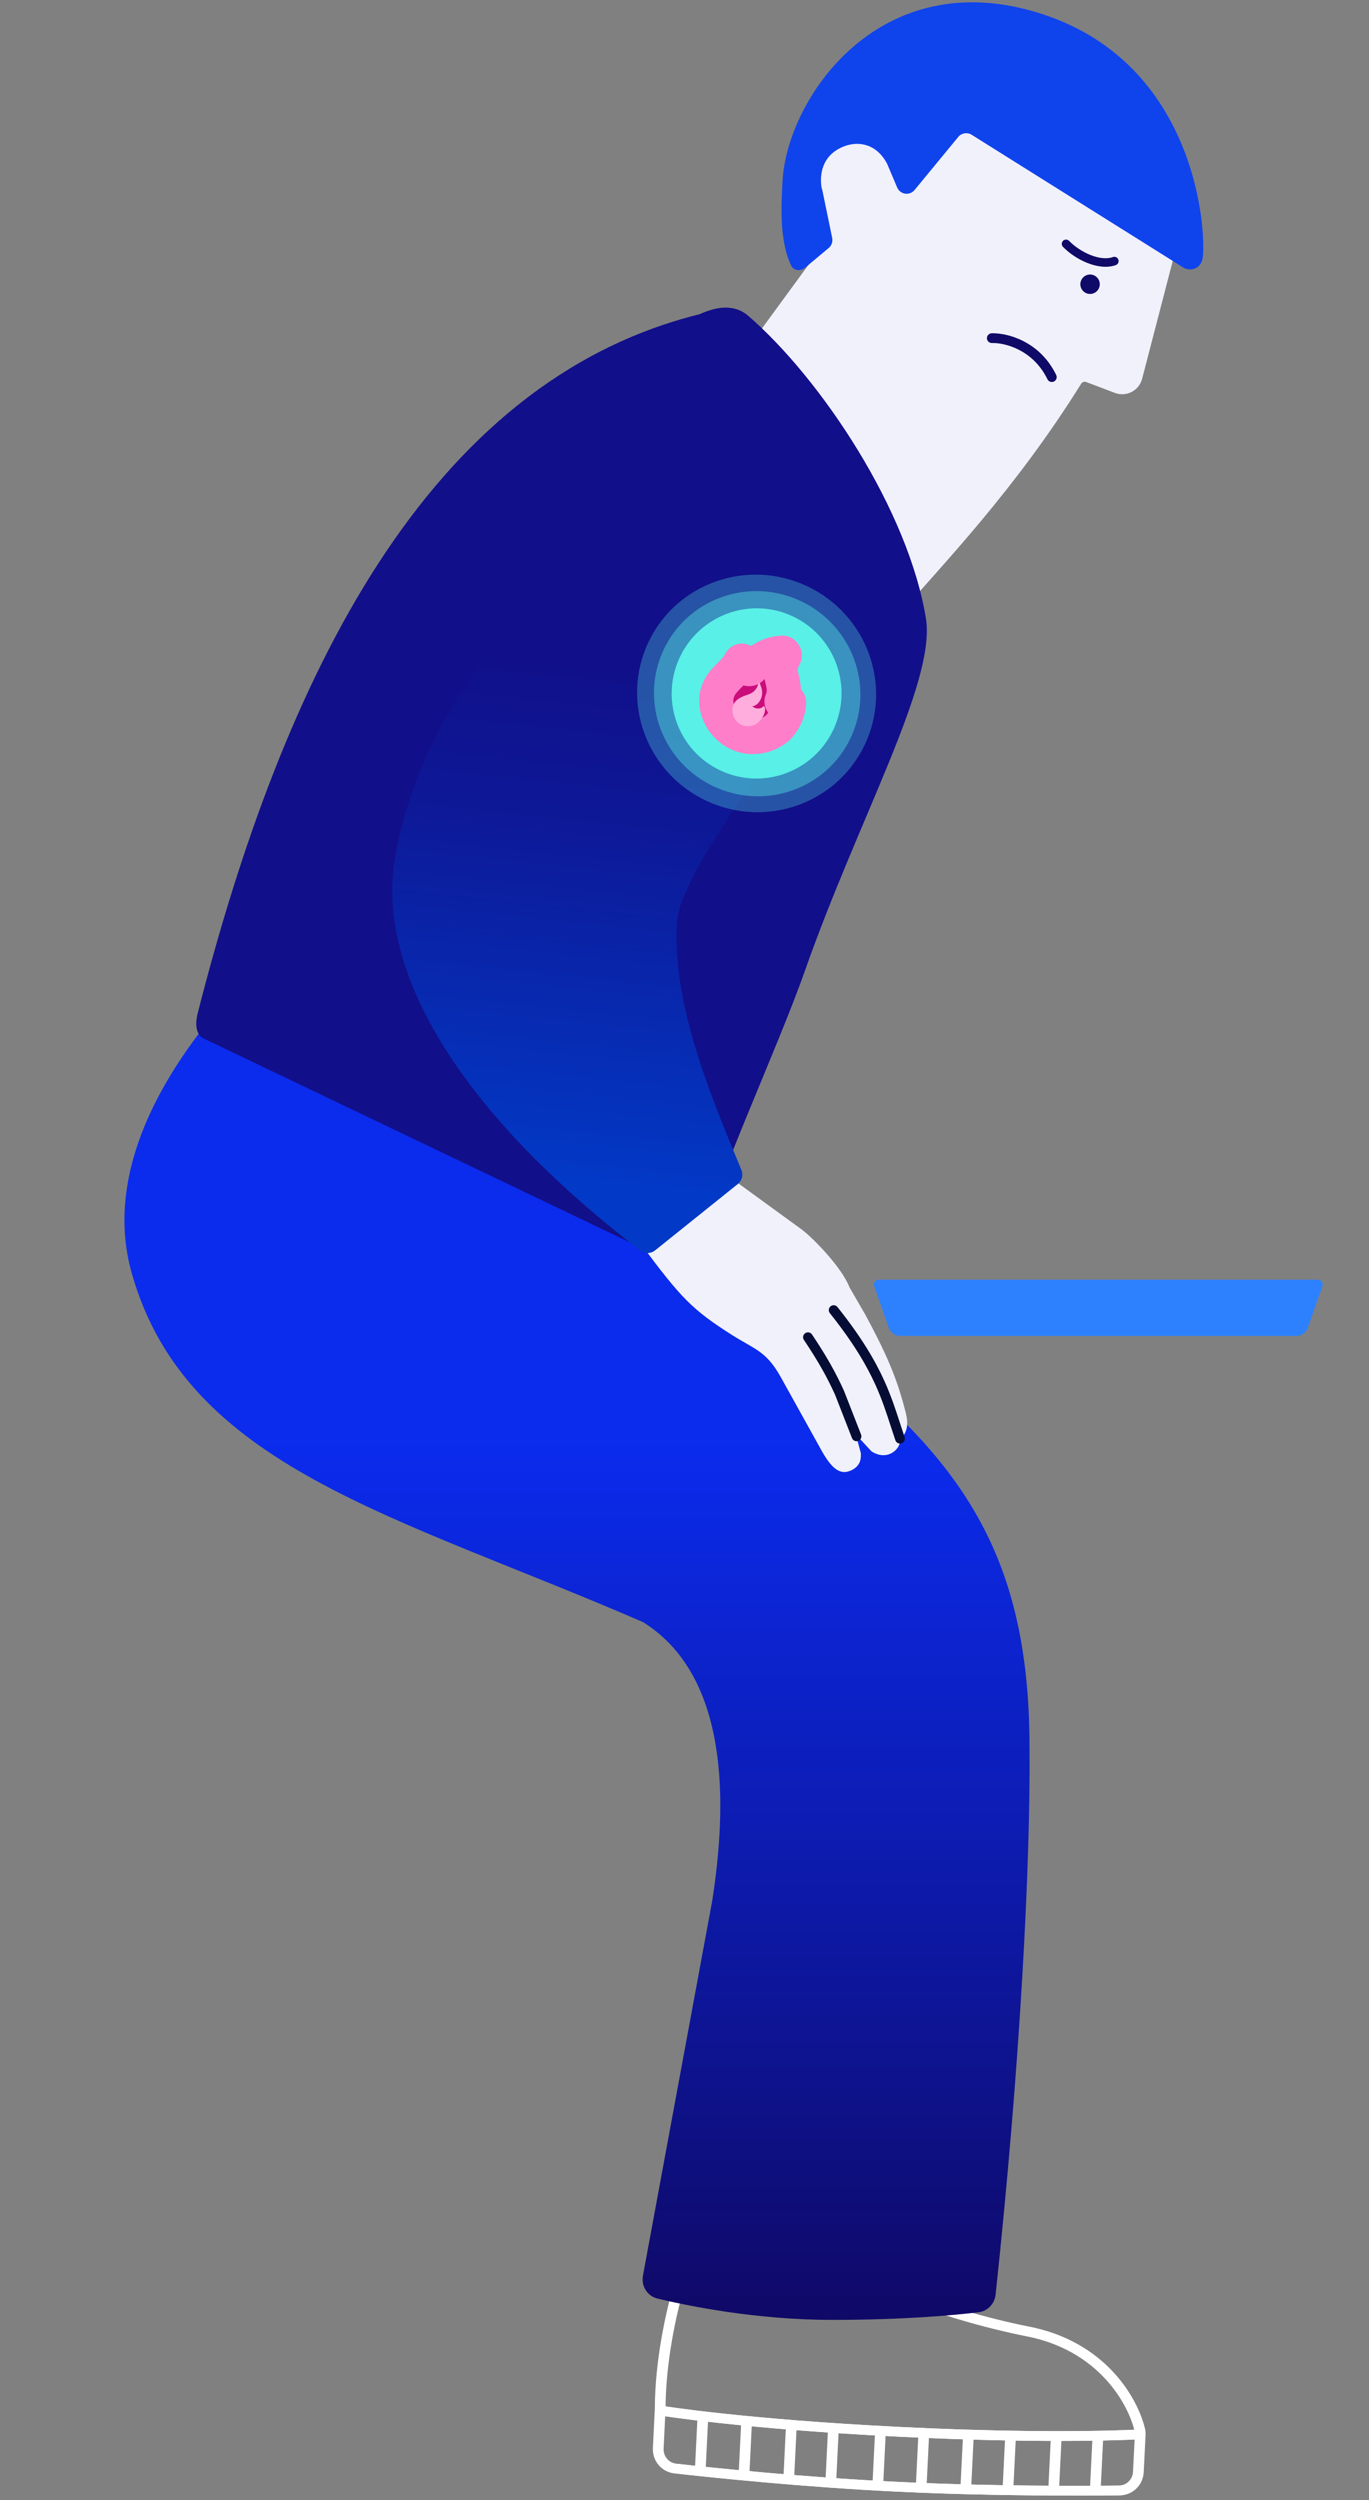 <svg width="561" height="1024" viewBox="0 0 561 1024" fill="none" xmlns="http://www.w3.org/2000/svg">
<rect x="0" y="0" width="561" height="1024" fill="#808080" stroke="none"/>
<path fill-rule="evenodd" clip-rule="evenodd" d="M352.05 930.901C356.597 931.603 361.267 932.809 364.284 934.475C379.958 943.131 406.517 949.996 420.896 952.843C452.89 958.906 465.983 982.593 468.831 994.816C469.029 995.663 469.078 996.502 469.038 997.301L468.287 1012.57C468.03 1017.8 463.795 1021.97 458.524 1022.03C443.121 1022.2 405.949 1022.36 367.792 1020.53C329.505 1018.7 291.817 1014.77 276.324 1013.04C271.09 1012.46 267.294 1007.9 267.551 1002.67L268.348 986.463C268.391 966.899 272.827 946.922 276.205 935.328C277.559 930.679 282.139 927.987 286.776 928.543C313.179 931.712 329.655 931.629 339.379 930.377C342.703 929.949 347.479 930.195 352.05 930.901ZM351.441 934.854C347.054 934.177 342.692 933.984 339.889 934.345C329.699 935.657 312.854 935.702 286.3 932.515C283.435 932.171 280.802 933.837 280.042 936.448C276.719 947.851 272.38 967.454 272.344 986.519L272.344 986.566L271.543 1002.87C271.387 1006.02 273.667 1008.72 276.767 1009.07C292.228 1010.79 329.819 1014.71 367.983 1016.53C406.025 1018.36 443.107 1018.2 458.478 1018.03C461.602 1017.99 464.14 1015.53 464.296 1012.37L465.046 997.104C465.071 996.602 465.037 996.144 464.939 995.724C462.365 984.675 450.25 962.473 420.145 956.772L420.129 956.769C405.692 953.91 378.607 946.953 362.353 937.978C359.961 936.657 355.852 935.536 351.441 934.854Z" fill="white"/>
<path fill-rule="evenodd" clip-rule="evenodd" d="M466.929 995.046L467.05 997.043C467.172 999.039 467.172 999.039 467.171 999.039L467.144 999.041L467.064 999.045L466.752 999.063C466.477 999.078 466.067 999.099 465.523 999.126C464.435 999.178 462.814 999.249 460.671 999.325C456.385 999.476 450.011 999.644 441.643 999.712C424.906 999.85 400.192 999.592 368.248 998.011C336.305 996.43 311.845 994.262 295.363 992.487C287.122 991.6 280.875 990.811 276.685 990.243C274.589 989.959 273.008 989.731 271.948 989.573C271.419 989.494 271.019 989.432 270.751 989.391L270.448 989.343L270.37 989.331L270.345 989.326C270.344 989.326 270.342 989.326 270.662 987.352L270.983 985.378L271.004 985.381L271.075 985.392L271.366 985.438C271.625 985.479 272.016 985.539 272.537 985.616C273.579 985.772 275.143 985.998 277.221 986.279C281.376 986.842 287.586 987.627 295.79 988.51C312.199 990.277 336.581 992.439 368.445 994.016C400.309 995.593 424.946 995.85 441.61 995.713C449.941 995.644 456.28 995.477 460.531 995.327C462.656 995.252 464.26 995.182 465.33 995.13C465.865 995.104 466.267 995.083 466.534 995.069L466.833 995.052L466.906 995.048L466.929 995.046Z" fill="white"/>
<path fill-rule="evenodd" clip-rule="evenodd" d="M284.77 1011.49L285.895 988.613L289.887 988.81L288.762 1011.68L284.77 1011.49Z" fill="white"/>
<path fill-rule="evenodd" clip-rule="evenodd" d="M357.546 1017.23L358.671 994.361L362.663 994.558L361.538 1017.43L357.546 1017.23Z" fill="white"/>
<path fill-rule="evenodd" clip-rule="evenodd" d="M302.671 1013.81L303.796 990.939L307.788 991.136L306.663 1014.01L302.671 1013.81Z" fill="white"/>
<path fill-rule="evenodd" clip-rule="evenodd" d="M375.308 1018.11L376.433 995.237L380.424 995.434L379.299 1018.31L375.308 1018.11Z" fill="white"/>
<path fill-rule="evenodd" clip-rule="evenodd" d="M321.009 1015.43L322.134 992.559L326.126 992.756L325.001 1015.63L321.009 1015.43Z" fill="white"/>
<path fill-rule="evenodd" clip-rule="evenodd" d="M393.576 1019.01L394.701 996.14L398.693 996.337L397.568 1019.21L393.576 1019.01Z" fill="white"/>
<path fill-rule="evenodd" clip-rule="evenodd" d="M429.549 1020.2L430.674 997.327L434.666 997.524L433.541 1020.4L429.549 1020.2Z" fill="white"/>
<path fill-rule="evenodd" clip-rule="evenodd" d="M338.263 1016.28L339.388 993.409L343.379 993.606L342.254 1016.48L338.263 1016.28Z" fill="white"/>
<path fill-rule="evenodd" clip-rule="evenodd" d="M410.83 1019.86L411.955 996.99L415.946 997.187L414.821 1020.06L410.83 1019.86Z" fill="white"/>
<path fill-rule="evenodd" clip-rule="evenodd" d="M446.65 1019.47L447.775 996.601L451.767 996.798L450.642 1019.67L446.65 1019.47Z" fill="white"/>
<ellipse cx="160.235" cy="376.363" rx="49.054" ry="48.559" fill="#59F0E7" fill-opacity="0.3"/>
<ellipse cx="160.501" cy="376.364" rx="42.365" ry="41.937" fill="#59F0E7" fill-opacity="0.4"/>
<ellipse cx="160.235" cy="376.363" rx="34.784" ry="34.874" fill="#59F0E7"/>
<mask id="path-16-outside-1_284:5054" maskUnits="userSpaceOnUse" x="137.462" y="348.993" width="45" height="53" fill="black">
<rect fill="white" x="137.462" y="348.993" width="45" height="53"/>
<path d="M169.983 370.915C170.913 373.174 170.728 374.234 170.848 374.912C170.884 375.115 171.079 375.32 171.28 375.275C171.337 375.262 171.383 375.222 171.433 375.191C171.703 375.022 171.957 374.675 172.18 374.274C172.598 373.523 173.654 373.434 173.96 374.236C175.335 377.84 175.346 381.95 174.053 385.406C173.335 387.052 171.181 391.166 165.847 393.428C164.24 394.235 159.795 395.385 154.871 393.531C149.947 391.68 147.383 388.08 146.357 385.715C145.947 384.789 145.229 382.733 145.536 379.544C145.639 377.899 147.28 373.579 147.485 373.065C148.326 370.91 148.63 368.789 148.705 367.432C148.736 366.86 149.171 366.536 149.664 366.826C149.957 366.999 150.276 367.204 150.563 367.409C151.048 367.774 151.453 368.106 151.81 368.439C152.436 369.021 153.574 368.806 153.846 367.996C154.625 365.672 155.65 363.609 156.922 361.855C158.446 359.684 160.472 357.953 162.655 356.81C163.39 356.425 164.243 357.166 164.189 357.994C164.104 359.305 164.182 361.078 164.692 363.09C164.709 363.158 164.734 363.224 164.766 363.285C165.281 364.277 166.074 365.174 166.77 366.072C167.078 366.38 167.283 366.792 167.59 367.1C169.232 369.26 169.536 369.831 169.983 370.915Z"/>
</mask>
<path d="M169.983 370.915C170.913 373.174 170.728 374.234 170.848 374.912C170.884 375.115 171.079 375.32 171.28 375.275C171.337 375.262 171.383 375.222 171.433 375.191C171.703 375.022 171.957 374.675 172.18 374.274C172.598 373.523 173.654 373.434 173.96 374.236C175.335 377.84 175.346 381.95 174.053 385.406C173.335 387.052 171.181 391.166 165.847 393.428C164.24 394.235 159.795 395.385 154.871 393.531C149.947 391.68 147.383 388.08 146.357 385.715C145.947 384.789 145.229 382.733 145.536 379.544C145.639 377.899 147.28 373.579 147.485 373.065C148.326 370.91 148.63 368.789 148.705 367.432C148.736 366.86 149.171 366.536 149.664 366.826C149.957 366.999 150.276 367.204 150.563 367.409C151.048 367.774 151.453 368.106 151.81 368.439C152.436 369.021 153.574 368.806 153.846 367.996C154.625 365.672 155.65 363.609 156.922 361.855C158.446 359.684 160.472 357.953 162.655 356.81C163.39 356.425 164.243 357.166 164.189 357.994C164.104 359.305 164.182 361.078 164.692 363.09C164.709 363.158 164.734 363.224 164.766 363.285C165.281 364.277 166.074 365.174 166.77 366.072C167.078 366.38 167.283 366.792 167.59 367.1C169.232 369.26 169.536 369.831 169.983 370.915Z" fill="#CA0D7B"/>
<path d="M170.848 374.912L177.741 373.695L177.741 373.695L170.848 374.912ZM169.983 370.915L163.51 373.581L163.51 373.581L169.983 370.915ZM167.59 367.1L173.164 362.865L172.879 362.49L172.547 362.157L167.59 367.1ZM166.77 366.072L161.239 370.362L161.506 370.707L161.814 371.015L166.77 366.072ZM164.766 363.285L158.554 366.513L158.554 366.513L164.766 363.285ZM162.655 356.81L159.408 350.609L159.408 350.609L162.655 356.81ZM156.922 361.855L162.589 365.965L162.621 365.921L162.652 365.877L156.922 361.855ZM153.846 367.996L160.482 370.221L160.482 370.221L153.846 367.996ZM151.81 368.439L147.042 373.563L147.042 373.563L151.81 368.439ZM150.563 367.409L154.77 361.814L154.705 361.765L154.638 361.718L150.563 367.409ZM149.664 366.826L146.114 372.859L146.114 372.859L149.664 366.826ZM147.485 373.065L153.987 375.659L153.997 375.634L154.007 375.61L147.485 373.065ZM145.536 379.544L152.504 380.217L152.516 380.099L152.523 379.98L145.536 379.544ZM146.357 385.715L152.779 382.93L152.768 382.904L152.757 382.878L146.357 385.715ZM154.871 393.531L157.338 386.98L157.334 386.979L154.871 393.531ZM165.847 393.428L163.113 386.984L162.907 387.072L162.706 387.172L165.847 393.428ZM174.053 385.406L180.469 388.206L180.544 388.034L180.609 387.859L174.053 385.406ZM173.96 374.236L180.5 371.741L180.5 371.741L173.96 374.236ZM148.705 367.432L141.715 367.045V367.045L148.705 367.432ZM164.189 357.994L157.204 357.542L157.204 357.542L164.189 357.994ZM164.692 363.09L171.477 361.37L171.477 361.37L164.692 363.09ZM172.18 374.274L166.062 370.873V370.873L172.18 374.274ZM171.433 375.191L167.725 369.254L167.725 369.254L171.433 375.191ZM171.28 375.275L172.81 382.105L172.81 382.105L171.28 375.275ZM177.741 373.695C177.797 374.009 177.804 374.277 177.78 373.893C177.765 373.64 177.736 373.158 177.657 372.573C177.49 371.334 177.144 369.922 176.455 368.248L163.51 373.581C163.752 374.167 163.779 374.415 163.782 374.439C163.788 374.487 163.793 374.538 163.806 374.745C163.811 374.826 163.823 375.026 163.839 375.222C163.856 375.428 163.888 375.752 163.955 376.13L177.741 373.695ZM176.455 368.248C175.68 366.367 174.974 365.247 173.164 362.865L162.017 371.336C162.819 372.391 163.127 372.842 163.272 373.078C163.338 373.185 163.363 373.223 163.51 373.581L176.455 368.248ZM172.547 362.157C172.739 362.35 172.862 362.505 172.907 362.562C172.941 362.607 172.96 362.634 172.881 362.524C172.831 362.454 172.685 362.247 172.515 362.029C172.336 361.798 172.072 361.475 171.726 361.129L161.814 371.015C161.622 370.823 161.498 370.667 161.454 370.61C161.419 370.565 161.401 370.538 161.479 370.648C161.529 370.718 161.675 370.925 161.845 371.143C162.024 371.374 162.288 371.697 162.634 372.044L172.547 362.157ZM172.301 361.781C172.089 361.508 171.869 361.234 171.706 361.03C171.528 360.807 171.394 360.638 171.275 360.481C171.028 360.156 170.97 360.045 170.977 360.058L158.554 366.513C159.456 368.249 160.945 369.983 161.239 370.362L172.301 361.781ZM159.408 350.609C156.258 352.258 153.373 354.728 151.193 357.834L162.652 365.877C163.52 364.641 164.686 363.648 165.902 363.011L159.408 350.609ZM151.256 357.745C149.504 360.161 148.177 362.882 147.209 365.771L160.482 370.221C161.072 368.461 161.797 367.057 162.589 365.965L151.256 357.745ZM156.579 363.314C155.994 362.77 155.389 362.279 154.77 361.814L146.356 373.004C146.707 373.268 146.912 373.443 147.042 373.563L156.579 363.314ZM154.638 361.718C154.164 361.378 153.668 361.06 153.214 360.793L146.114 372.859C146.247 372.937 146.388 373.029 146.487 373.1L154.638 361.718ZM140.984 370.471C140.834 370.847 140.325 372.184 139.83 373.672C139.447 374.823 138.668 377.209 138.55 379.109L152.523 379.98C152.509 380.208 152.483 380.299 152.506 380.182C152.524 380.092 152.56 379.937 152.62 379.71C152.741 379.255 152.915 378.691 153.115 378.089C153.312 377.498 153.515 376.927 153.681 376.472C153.764 376.246 153.836 376.053 153.892 375.907C153.919 375.834 153.942 375.775 153.96 375.73C153.968 375.707 153.975 375.69 153.98 375.677C153.985 375.663 153.988 375.658 153.987 375.659L140.984 370.471ZM138.569 378.872C138.124 383.482 139.159 386.75 139.958 388.552L152.757 382.878C152.735 382.829 152.334 381.983 152.504 380.217L138.569 378.872ZM139.935 388.5C141.547 392.218 145.349 397.429 152.407 400.083L157.334 386.979C154.546 385.931 153.218 383.942 152.779 382.93L139.935 388.5ZM168.58 399.873C176.256 396.617 179.407 390.64 180.469 388.206L167.637 382.607C167.263 383.464 166.105 385.715 163.113 386.984L168.58 399.873ZM180.609 387.859C182.511 382.774 182.47 376.905 180.5 371.741L167.42 376.731C168.2 378.776 168.18 381.127 167.496 382.954L180.609 387.859ZM162.706 387.172C162.805 387.123 162.185 387.407 161.036 387.501C159.976 387.587 158.69 387.489 157.338 386.98L152.404 400.082C159.419 402.724 165.902 401.233 168.987 399.684L162.706 387.172ZM141.715 367.045C141.67 367.861 141.472 369.219 140.964 370.521L154.007 375.61C155.18 372.602 155.589 369.717 155.694 367.818L141.715 367.045ZM157.204 357.542C157.077 359.51 157.2 362.021 157.907 364.811L171.477 361.37C171.164 360.134 171.132 359.1 171.175 358.445L157.204 357.542ZM166.062 370.873C166.069 370.86 166.155 370.703 166.337 370.474C166.489 370.282 166.933 369.748 167.725 369.254L175.14 381.129C177.024 379.952 177.995 378.221 178.299 377.675L166.062 370.873ZM147.209 365.771C148.015 363.364 150.002 362.204 151.539 361.885C153.04 361.574 155.002 361.847 156.579 363.314L147.042 373.563C149.244 375.613 152.088 376.069 154.382 375.594C156.712 375.11 159.404 373.438 160.482 370.221L147.209 365.771ZM165.902 363.011C163.276 364.387 160.694 363.501 159.324 362.396C158.039 361.36 157.069 359.631 157.204 357.542L171.175 358.445C171.363 355.529 169.994 353.015 168.112 351.498C166.145 349.912 162.77 348.848 159.408 350.609L165.902 363.011ZM169.749 368.444C172.538 367.819 174.674 369.069 175.698 369.995C176.717 370.918 177.476 372.192 177.741 373.695L163.955 376.129C164.256 377.835 165.13 379.314 166.306 380.378C167.487 381.446 169.821 382.775 172.81 382.105L169.749 368.444ZM170.977 360.058C171.213 360.511 171.372 360.956 171.477 361.37L157.907 364.81C158.046 365.359 158.255 365.936 158.554 366.513L170.977 360.058ZM172.81 382.105C173.932 381.854 174.722 381.39 175.04 381.194C175.127 381.14 175.198 381.094 175.243 381.064C175.286 381.035 175.322 381.011 175.326 381.008C175.363 380.983 175.261 381.053 175.14 381.129L167.725 369.254C167.643 369.305 167.577 369.348 167.536 369.376C167.515 369.39 167.497 369.401 167.486 369.409C167.476 369.416 167.466 369.423 167.466 369.423C167.439 369.441 167.545 369.368 167.678 369.286C167.946 369.12 168.685 368.682 169.749 368.444L172.81 382.105ZM153.214 360.793C151.062 359.526 147.902 359.131 145.126 360.983C142.654 362.633 141.818 365.186 141.715 367.045L155.694 367.818C155.623 369.106 155.02 371.212 152.896 372.629C150.469 374.248 147.773 373.836 146.114 372.859L153.214 360.793ZM180.5 371.741C179.18 368.28 175.904 366.541 172.8 366.679C169.976 366.805 167.431 368.41 166.062 370.873L178.299 377.675C177.347 379.386 175.539 380.571 173.424 380.665C171.029 380.772 168.434 379.39 167.42 376.731L180.5 371.741Z" fill="#FF7EC9" mask="url(#path-16-outside-1_284:5054)"/>
<path d="M164.53 388.765C163.384 389.915 161.828 390.654 160.108 390.654C155.44 390.654 151.428 385.235 154.949 380.802C156.341 378.749 158.225 377.928 158.962 375.793C159.289 374.972 159.371 373.905 159.289 373.248C159.207 373.002 159.125 372.099 159.125 372.017C159.125 371.935 159.125 371.935 159.207 371.935L159.289 371.853C159.371 371.853 159.371 371.853 159.453 371.853C159.617 372.017 159.78 372.181 159.944 372.345C160.272 372.674 160.681 373.084 161.009 373.412C161.828 374.233 162.565 375.629 162.728 377.189C162.892 379.16 162.401 380.802 160.927 381.869C161.582 382.115 162.237 382.115 162.974 381.869C164.121 381.458 164.776 380.802 165.021 379.899C165.021 379.899 165.021 379.816 165.103 379.816H165.185C165.84 380.063 166.577 381.048 166.659 383.347C166.495 385.071 166.25 387.041 164.53 388.765Z" fill="#FFADDD"/>
<path fill-rule="evenodd" clip-rule="evenodd" d="M352.445 930.901C356.992 931.603 361.662 932.809 364.679 934.475C380.354 943.131 406.912 949.996 421.291 952.843C453.285 958.906 466.379 982.593 469.227 994.816C469.424 995.663 469.473 996.502 469.434 997.301L468.683 1012.57C468.426 1017.8 464.191 1021.97 458.92 1022.03C443.516 1022.2 406.345 1022.36 368.188 1020.53C329.9 1018.7 292.213 1014.77 276.72 1013.04C271.486 1012.46 267.689 1007.9 267.946 1002.67L268.743 986.463C268.787 966.899 273.222 946.922 276.6 935.328C277.955 930.679 282.534 927.987 287.171 928.543C313.574 931.712 330.05 931.629 339.774 930.377C343.098 929.949 347.874 930.195 352.445 930.901ZM351.836 934.854C347.449 934.177 343.087 933.984 340.284 934.345C330.094 935.657 313.249 935.702 286.696 932.515C283.83 932.171 281.198 933.837 280.437 936.448C277.114 947.851 272.775 967.454 272.74 986.519L272.74 986.566L271.938 1002.87C271.783 1006.02 274.062 1008.72 277.162 1009.07C292.624 1010.79 330.215 1014.71 368.378 1016.53C406.421 1018.36 443.503 1018.2 458.874 1018.03C461.997 1017.99 464.536 1015.53 464.691 1012.37L465.442 997.104C465.467 996.602 465.432 996.144 465.335 995.724C462.76 984.675 450.645 962.473 420.541 956.772L420.524 956.769C406.088 953.91 379.002 946.953 362.749 937.978C360.357 936.657 356.248 935.536 351.836 934.854Z" fill="white"/>
<path fill-rule="evenodd" clip-rule="evenodd" d="M467.324 995.046L467.446 997.043C467.568 999.039 467.567 999.039 467.567 999.039L467.539 999.041L467.459 999.045L467.148 999.063C466.872 999.078 466.462 999.099 465.918 999.126C464.831 999.178 463.21 999.249 461.067 999.325C456.781 999.476 450.407 999.644 442.038 999.712C425.302 999.85 400.587 999.592 368.644 998.011C336.7 996.43 312.241 994.262 295.759 992.487C287.518 991.6 281.271 990.811 277.08 990.243C274.985 989.959 273.404 989.731 272.344 989.573C271.814 989.494 271.415 989.432 271.147 989.391L270.843 989.343L270.766 989.331L270.74 989.326C270.74 989.326 270.738 989.326 271.058 987.352L271.378 985.378L271.4 985.381L271.471 985.392L271.761 985.438C272.021 985.479 272.411 985.539 272.932 985.616C273.975 985.772 275.539 985.998 277.616 986.279C281.771 986.842 287.982 987.627 296.186 988.51C312.594 990.277 336.977 992.439 368.841 994.016C400.704 995.593 425.342 995.85 442.005 995.713C450.337 995.644 456.675 995.477 460.926 995.327C463.052 995.252 464.655 995.182 465.726 995.13C466.261 995.104 466.662 995.083 466.929 995.069L467.228 995.052L467.302 995.048L467.324 995.046Z" fill="white"/>
<path fill-rule="evenodd" clip-rule="evenodd" d="M285.165 1011.49L286.291 988.613L290.282 988.81L289.157 1011.68L285.165 1011.49Z" fill="white"/>
<path fill-rule="evenodd" clip-rule="evenodd" d="M357.942 1017.23L359.067 994.361L363.059 994.558L361.934 1017.43L357.942 1017.23Z" fill="white"/>
<path fill-rule="evenodd" clip-rule="evenodd" d="M303.066 1013.81L304.191 990.939L308.183 991.136L307.058 1014.01L303.066 1013.81Z" fill="white"/>
<path fill-rule="evenodd" clip-rule="evenodd" d="M375.703 1018.11L376.828 995.237L380.82 995.434L379.695 1018.31L375.703 1018.11Z" fill="white"/>
<path fill-rule="evenodd" clip-rule="evenodd" d="M321.404 1015.43L322.529 992.559L326.521 992.756L325.396 1015.63L321.404 1015.43Z" fill="white"/>
<path fill-rule="evenodd" clip-rule="evenodd" d="M393.972 1019.01L395.097 996.14L399.089 996.337L397.964 1019.21L393.972 1019.01Z" fill="white"/>
<path fill-rule="evenodd" clip-rule="evenodd" d="M429.945 1020.2L431.07 997.327L435.062 997.524L433.937 1020.4L429.945 1020.2Z" fill="white"/>
<path fill-rule="evenodd" clip-rule="evenodd" d="M338.658 1016.28L339.783 993.409L343.775 993.606L342.65 1016.48L338.658 1016.28Z" fill="white"/>
<path fill-rule="evenodd" clip-rule="evenodd" d="M411.225 1019.86L412.35 996.99L416.342 997.187L415.217 1020.06L411.225 1019.86Z" fill="white"/>
<path fill-rule="evenodd" clip-rule="evenodd" d="M447.046 1019.47L448.171 996.601L452.163 996.798L451.038 1019.67L447.046 1019.47Z" fill="white"/>
<path d="M397.707 39.079L483.044 92.699C483.666 93.09 483.963 93.839 483.778 94.551L468.029 155.148C466.765 160.012 461.561 162.706 456.869 160.927L445.09 156.46C444.335 156.174 443.479 156.47 443.051 157.157C415.983 200.652 386.258 231.153 368.879 251.344C367.882 252.501 365.947 251.874 365.79 250.356C363.7 230.085 353.343 186.174 312.119 136.894C311.62 136.297 311.582 135.426 312.042 134.797L337.201 100.41C337.482 100.026 337.588 99.541 337.493 99.075L331.024 74.084C330.929 73.618 331.035 73.133 331.316 72.749L369.659 23.73C370.178 23.021 371.153 22.828 371.901 23.286L397.707 39.079Z" fill="#F1F1FC"/>
<path d="M485.117 109.709L398.169 55.196C396.375 54.071 394.022 54.455 392.674 56.093L374.783 77.823C372.769 80.269 368.884 79.71 367.648 76.796L363.531 67.087C358.977 58.489 351.422 57.81 345.887 59.938C332.744 64.99 337.205 79.439 336.935 77.655L336.838 77.182C336.889 77.396 336.92 77.552 336.935 77.655L341.024 97.481C341.339 99.005 340.788 100.58 339.592 101.578L329.89 109.669C328.018 111.23 325.198 110.884 324.158 108.683C319.062 97.902 320.321 82.432 320.64 74.794C322.056 40.856 360.308 -15.918 427.029 5.742C493.749 27.404 494.627 101.822 492.56 106.893C491.011 110.694 487.587 110.619 485.772 110.029C485.54 109.954 485.324 109.839 485.117 109.709Z" fill="#0F43EC"/>
<path d="M449.908 118.764C448.608 120.54 446.117 120.928 444.344 119.631C442.571 118.333 442.187 115.842 443.486 114.066C444.786 112.289 447.277 111.901 449.05 113.199C450.823 114.496 451.207 116.988 449.908 118.764Z" fill="#0F0967"/>
<path d="M421.884 715.727C421.884 633.375 391.5 594.863 330.5 547.863L279 512.363L83 421.363C62.5 447.863 43.469 484.292 54 521.5C76.499 601 162 620.363 263.476 664.363C302 688.363 296.567 747.606 291.926 778.156L263.476 932.031C262.688 936.294 265.242 940.434 269.452 941.443C282.199 944.5 310.004 950.167 340.992 950.167C370.688 950.167 391.293 948.215 400.988 947.043C404.736 946.59 407.583 943.576 407.986 939.816C418.145 845.026 422.319 762.743 421.884 715.727Z" fill="url(#paint0_linear_284:5054)"/>
<path d="M379.541 254.002C372.556 209.149 336.312 154.966 306.549 129.293C300.932 124.448 293.58 125.544 286.787 128.666C175 156.363 116 277.363 80.849 415.656C80.058 419.345 80.122 423.694 83.5 425.363L275.904 517.348C280.077 519.409 284.722 515.543 286.787 511.363C291.644 487.043 318.13 430.889 329.864 397.554C351.723 335.457 383.011 280.409 379.541 254.002Z" fill="#120F8A"/>
<path d="M327.511 502.826L295.263 479.37L263.056 510.081C279.172 531.755 283.806 536.501 299.904 546.74C309.203 552.655 313.944 553.255 319.913 563.963L335.997 592.903C340.34 601.003 343.922 604.402 348.637 602.306C353.353 600.209 352.713 596.369 352.78 595.225L350.655 587.453L357.127 594.448C363.761 598.697 369.231 593.364 368.888 589.516C372.925 585.779 371.735 580.928 371.074 578.294C367.436 563.806 362.788 553.725 354.714 538.678L348.141 527.308C344.957 519.001 332.477 506.165 327.511 502.826Z" fill="#F1F1FC"/>
<path fill-rule="evenodd" clip-rule="evenodd" d="M340.383 535.019C341.247 534.331 342.505 534.473 343.192 535.336C353.008 547.671 358.6 557.176 362.393 565.558C365.209 571.782 367.033 577.401 368.839 582.964C369.449 584.844 370.057 586.717 370.7 588.605C371.057 589.649 370.498 590.786 369.453 591.143C368.408 591.5 367.272 590.942 366.916 589.897C366.236 587.903 365.607 585.966 364.985 584.05C363.197 578.542 361.467 573.214 358.75 567.209C355.113 559.172 349.706 549.946 340.063 537.828C339.376 536.964 339.519 535.707 340.383 535.019Z" fill="#060D34"/>
<path fill-rule="evenodd" clip-rule="evenodd" d="M329.979 546.029C330.896 545.413 332.138 545.656 332.753 546.572C338.792 555.564 342.585 562.398 345.866 569.66C345.88 569.692 345.893 569.724 345.906 569.756L352.859 587.555C353.26 588.583 352.752 589.743 351.724 590.145C350.695 590.547 349.536 590.04 349.134 589.012L342.201 571.262C339.029 564.25 335.354 557.621 329.433 548.804C328.818 547.887 329.062 546.645 329.979 546.029Z" fill="#060D34"/>
<path d="M283.042 361.121C291.867 342.407 309.71 319.228 334.559 282.227C351.147 260.294 363.9 237.252 326.767 205.495C297.061 180.09 264.318 205.208 251.727 215.195C184.185 268.765 166.801 323.571 161.984 350.435C153.5 397.747 188.663 455.625 262.311 512.178C264.128 513.572 266.678 513.548 268.464 512.115L302.32 484.965C304.058 483.571 304.664 481.197 303.806 479.141C290.8 447.969 276.554 413.299 277.261 381.198C277.455 372.415 279.523 368.583 283.042 361.121Z" fill="url(#paint1_linear_284:5054)"/>
<path d="M358.225 526.791C357.768 525.491 358.733 524.129 360.112 524.129H540.023C541.401 524.129 542.366 525.491 541.91 526.791L535.933 543.816C535.23 545.82 533.338 547.16 531.215 547.16H368.919C366.796 547.16 364.905 545.82 364.201 543.816L358.225 526.791Z" fill="#2D81FF"/>
<path d="M457.242 108.575C458.151 108.246 458.62 107.242 458.291 106.333C457.961 105.425 456.958 104.955 456.049 105.285L457.242 108.575ZM438.109 98.665C437.437 97.969 436.33 97.95 435.634 98.622C434.939 99.293 434.92 100.401 435.591 101.096L438.109 98.665ZM456.049 105.285C453.573 106.183 450.291 105.801 446.882 104.449C443.512 103.112 440.3 100.933 438.109 98.665L435.591 101.096C438.14 103.736 441.775 106.188 445.592 107.702C449.37 109.201 453.616 109.89 457.242 108.575L456.049 105.285Z" fill="#0F0967"/>
<path fill-rule="evenodd" clip-rule="evenodd" d="M431.901 156.254C430.909 156.739 429.712 156.327 429.228 155.334C423.232 143.041 411.469 140.336 406.497 140.497C405.394 140.533 404.471 139.667 404.435 138.563C404.399 137.459 405.264 136.535 406.368 136.5C412.426 136.303 425.942 139.479 432.82 153.58C433.304 154.572 432.892 155.77 431.901 156.254Z" fill="#0F0967"/>
<ellipse cx="310.046" cy="284.011" rx="49.054" ry="48.559" transform="rotate(25.104 310.046 284.011)" fill="#59F0E7" fill-opacity="0.3"/>
<ellipse cx="310.286" cy="284.123" rx="42.365" ry="41.937" transform="rotate(25.104 310.286 284.123)" fill="#59F0E7" fill-opacity="0.4"/>
<ellipse cx="310.046" cy="284.011" rx="34.784" ry="34.874" transform="rotate(25.104 310.046 284.011)" fill="#59F0E7"/>
<mask id="path-46-outside-2_284:5054" maskUnits="userSpaceOnUse" x="278.551" y="249.564" width="63.235" height="67.085" fill="black">
<rect fill="white" x="278.551" y="249.564" width="63.235" height="67.085"/>
<path d="M321.185 283.212C321.069 285.653 320.452 286.534 320.272 287.199C320.219 287.398 320.308 287.666 320.51 287.711C320.567 287.723 320.625 287.707 320.684 287.7C321 287.662 321.377 287.455 321.75 287.186C322.446 286.683 323.441 287.051 323.377 287.907C323.093 291.754 321.359 295.48 318.722 298.062C317.374 299.247 313.678 302.059 307.888 301.844C306.09 301.893 301.577 301.049 297.905 297.281C294.232 293.516 293.437 289.168 293.512 286.591C293.533 285.579 293.755 283.411 295.387 280.655C296.178 279.209 299.496 275.993 299.9 275.615C301.576 274.02 302.751 272.228 303.394 271.031C303.666 270.527 304.197 270.417 304.52 270.889C304.713 271.17 304.914 271.491 305.087 271.798C305.371 272.334 305.597 272.808 305.78 273.26C306.099 274.053 307.221 274.341 307.81 273.722C309.502 271.949 311.306 270.516 313.202 269.468C315.503 268.148 318.071 267.44 320.534 267.331C321.363 267.294 321.82 268.327 321.421 269.054C320.788 270.205 320.106 271.843 319.714 273.882C319.701 273.951 319.695 274.021 319.698 274.09C319.743 275.206 320.08 276.356 320.33 277.464C320.478 277.874 320.489 278.333 320.637 278.743C321.207 281.395 321.24 282.041 321.185 283.212Z"/>
</mask>
<path d="M321.185 283.212C321.069 285.653 320.452 286.534 320.272 287.199C320.219 287.398 320.308 287.666 320.51 287.711C320.567 287.723 320.625 287.707 320.684 287.7C321 287.662 321.377 287.455 321.75 287.186C322.446 286.683 323.441 287.051 323.377 287.907C323.093 291.754 321.359 295.48 318.722 298.062C317.374 299.247 313.678 302.059 307.888 301.844C306.09 301.893 301.577 301.049 297.905 297.281C294.232 293.516 293.437 289.168 293.512 286.591C293.533 285.579 293.755 283.411 295.387 280.655C296.178 279.209 299.496 275.993 299.9 275.615C301.576 274.02 302.751 272.228 303.394 271.031C303.666 270.527 304.197 270.417 304.52 270.889C304.713 271.17 304.914 271.491 305.087 271.798C305.371 272.334 305.597 272.808 305.78 273.26C306.099 274.053 307.221 274.341 307.81 273.722C309.502 271.949 311.306 270.516 313.202 269.468C315.503 268.148 318.071 267.44 320.534 267.331C321.363 267.294 321.82 268.327 321.421 269.054C320.788 270.205 320.106 271.843 319.714 273.882C319.701 273.951 319.695 274.021 319.698 274.09C319.743 275.206 320.08 276.356 320.33 277.464C320.478 277.874 320.489 278.333 320.637 278.743C321.207 281.395 321.24 282.041 321.185 283.212Z" fill="#CA0D7B"/>
<path d="M320.272 287.199L327.031 289.022L327.031 289.022L320.272 287.199ZM321.185 283.212L314.193 282.881L314.193 282.881L321.185 283.212ZM320.637 278.743L327.481 277.272L327.382 276.812L327.222 276.37L320.637 278.743ZM320.33 277.464L313.501 279.002L313.597 279.427L313.745 279.837L320.33 277.464ZM319.698 274.09L312.703 274.377L312.703 274.377L319.698 274.09ZM320.534 267.331L320.225 260.338L320.225 260.338L320.534 267.331ZM313.202 269.468L316.589 275.593L316.637 275.567L316.684 275.54L313.202 269.468ZM307.81 273.722L312.876 278.553L312.876 278.553L307.81 273.722ZM305.78 273.26L299.287 275.878L299.287 275.878L305.78 273.26ZM305.087 271.798L311.27 268.517L311.232 268.445L311.192 268.374L305.087 271.798ZM304.52 270.889L298.746 274.846L298.746 274.846L304.52 270.889ZM299.9 275.615L304.687 280.722L304.707 280.704L304.726 280.686L299.9 275.615ZM295.387 280.655L301.411 284.22L301.471 284.118L301.528 284.014L295.387 280.655ZM293.512 286.591L300.509 286.794L300.51 286.765L300.51 286.737L293.512 286.591ZM297.905 297.281L302.918 292.395L302.916 292.393L297.905 297.281ZM307.888 301.844L308.147 294.849L307.922 294.841L307.698 294.847L307.888 301.844ZM318.722 298.062L323.344 303.319L323.485 303.195L323.619 303.064L318.722 298.062ZM323.377 287.907L330.358 288.423L330.358 288.423L323.377 287.907ZM303.394 271.031L297.229 267.715L297.229 267.715L303.394 271.031ZM321.421 269.054L315.287 265.681L315.287 265.681L321.421 269.054ZM319.714 273.882L326.588 275.203L326.588 275.203L319.714 273.882ZM321.75 287.186L317.653 281.511L317.653 281.511L321.75 287.186ZM320.684 287.7L319.845 280.75L319.845 280.75L320.684 287.7ZM320.51 287.711L318.997 294.545L318.997 294.545L320.51 287.711ZM327.031 289.022C326.948 289.329 326.841 289.575 326.982 289.218C327.075 288.982 327.254 288.533 327.431 287.97C327.806 286.777 328.091 285.351 328.177 283.543L314.193 282.881C314.163 283.513 314.082 283.749 314.074 283.773C314.06 283.819 314.043 283.867 313.967 284.06C313.937 284.135 313.862 284.321 313.794 284.506C313.722 284.7 313.613 285.007 313.514 285.377L327.031 289.022ZM328.177 283.543C328.273 281.511 328.109 280.197 327.481 277.272L313.793 280.214C314.072 281.51 314.159 282.049 314.19 282.324C314.204 282.449 314.211 282.494 314.193 282.881L328.177 283.543ZM327.222 276.37C327.314 276.625 327.36 276.818 327.376 276.889C327.389 276.945 327.394 276.977 327.369 276.844C327.354 276.76 327.309 276.51 327.248 276.24C327.184 275.955 327.082 275.551 326.915 275.09L313.745 279.837C313.653 279.581 313.607 279.389 313.591 279.318C313.578 279.262 313.573 279.23 313.598 279.363C313.613 279.447 313.658 279.697 313.719 279.967C313.783 280.252 313.885 280.656 314.052 281.117L327.222 276.37ZM327.159 275.925C327.083 275.588 327 275.246 326.939 274.993C326.873 274.715 326.823 274.505 326.782 274.313C326.696 273.914 326.691 273.788 326.692 273.803L312.703 274.377C312.784 276.332 313.396 278.534 313.501 279.002L327.159 275.925ZM320.225 260.338C316.671 260.495 313.012 261.507 309.72 263.395L316.684 275.54C317.994 274.789 319.471 274.385 320.843 274.324L320.225 260.338ZM309.815 263.342C307.203 264.786 304.847 266.687 302.745 268.892L312.876 278.553C314.157 277.21 315.409 276.246 316.589 275.593L309.815 263.342ZM312.272 270.643C311.973 269.902 311.633 269.201 311.27 268.517L298.904 275.08C299.11 275.468 299.221 275.713 299.287 275.878L312.272 270.643ZM311.192 268.374C310.907 267.865 310.592 267.366 310.295 266.933L298.746 274.846C298.833 274.973 298.922 275.117 298.982 275.223L311.192 268.374ZM295.113 270.507C294.818 270.784 293.79 271.779 292.711 272.916C291.876 273.797 290.158 275.627 289.245 277.297L301.528 284.014C301.419 284.214 301.357 284.285 301.428 284.19C301.482 284.116 301.58 283.99 301.731 283.811C302.034 283.449 302.43 283.013 302.867 282.552C303.296 282.1 303.722 281.67 304.066 281.328C304.237 281.159 304.383 281.015 304.496 280.906C304.552 280.852 304.598 280.808 304.633 280.774C304.65 280.758 304.664 280.745 304.674 280.735C304.684 280.725 304.688 280.721 304.687 280.722L295.113 270.507ZM289.362 277.09C287.003 281.076 286.554 284.474 286.513 286.445L300.51 286.737C300.511 286.684 300.507 285.747 301.411 284.22L289.362 277.09ZM286.515 286.388C286.397 290.439 287.629 296.771 292.895 302.169L302.916 292.393C300.836 290.26 300.477 287.897 300.509 286.794L286.515 286.388ZM307.629 308.84C315.961 309.148 321.35 305.072 323.344 303.319L314.1 292.805C313.398 293.422 311.395 294.969 308.147 294.849L307.629 308.84ZM323.619 303.064C327.498 299.266 329.951 293.934 330.358 288.423L316.396 287.392C316.235 289.575 315.22 291.695 313.825 293.06L323.619 303.064ZM307.698 294.847C307.809 294.844 307.126 294.838 306.046 294.435C305.05 294.064 303.927 293.43 302.918 292.395L292.892 302.166C298.124 307.535 304.627 308.935 308.078 308.842L307.698 294.847ZM297.229 267.715C296.843 268.435 296.087 269.581 295.075 270.544L304.726 280.686C307.065 278.46 308.659 276.021 309.56 274.346L297.229 267.715ZM315.287 265.681C314.337 267.409 313.383 269.735 312.839 272.561L326.588 275.203C326.828 273.951 327.239 273.001 327.555 272.426L315.287 265.681ZM317.653 281.511C317.664 281.503 317.809 281.397 318.07 281.266C318.29 281.157 318.918 280.862 319.845 280.75L321.522 294.649C323.727 294.384 325.341 293.228 325.847 292.862L317.653 281.511ZM302.745 268.892C304.496 267.055 306.788 266.847 308.314 267.211C309.806 267.566 311.467 268.646 312.272 270.643L299.287 275.878C300.412 278.668 302.794 280.288 305.073 280.83C307.388 281.381 310.535 281.009 312.876 278.553L302.745 268.892ZM320.843 274.324C317.881 274.455 315.919 272.558 315.147 270.976C314.423 269.493 314.278 267.515 315.287 265.681L327.555 272.426C328.963 269.865 328.789 267.008 327.729 264.835C326.621 262.565 324.015 260.17 320.225 260.338L320.843 274.324ZM322.022 280.876C324.812 281.493 326.216 283.531 326.75 284.804C327.282 286.072 327.428 287.548 327.031 289.022L313.514 285.377C313.063 287.049 313.227 288.759 313.841 290.222C314.457 291.69 316.006 293.883 318.997 294.545L322.022 280.876ZM326.692 273.803C326.713 274.313 326.669 274.784 326.588 275.203L312.839 272.561C312.733 273.117 312.677 273.728 312.703 274.377L326.692 273.803ZM318.997 294.545C320.12 294.794 321.032 294.709 321.403 294.666C321.505 294.654 321.588 294.642 321.642 294.634C321.693 294.627 321.737 294.62 321.741 294.619C321.785 294.612 321.664 294.632 321.522 294.649L319.845 280.75C319.749 280.762 319.671 280.773 319.622 280.781C319.597 280.784 319.576 280.787 319.563 280.79C319.551 280.791 319.539 280.793 319.539 280.793C319.506 280.799 319.634 280.777 319.789 280.759C320.102 280.723 320.957 280.64 322.022 280.876L318.997 294.545ZM310.295 266.933C308.883 264.872 306.189 263.174 302.89 263.673C299.951 264.118 298.111 266.076 297.229 267.715L309.56 274.346C308.949 275.482 307.51 277.133 304.985 277.515C302.1 277.952 299.834 276.434 298.746 274.846L310.295 266.933ZM330.358 288.423C330.631 284.728 328.402 281.764 325.533 280.572C322.922 279.488 319.937 279.862 317.653 281.511L325.847 292.862C324.259 294.008 322.12 294.314 320.164 293.502C317.95 292.583 316.187 290.23 316.396 287.392L330.358 288.423Z" fill="#FF7EC9" mask="url(#path-46-outside-2_284:5054)"/>
<path d="M308.674 297.063C307.148 297.617 305.426 297.626 303.868 296.897C299.642 294.917 298.307 288.307 303.377 285.787C305.508 284.519 307.562 284.574 309.135 282.954C309.78 282.349 310.307 281.418 310.512 280.788C310.542 280.53 310.851 279.678 310.886 279.603C310.921 279.529 310.921 279.529 310.995 279.564L311.104 279.524C311.178 279.559 311.178 279.559 311.252 279.594C311.331 279.812 311.409 280.03 311.488 280.248C311.645 280.685 311.842 281.23 311.999 281.666C312.392 282.757 312.467 284.334 311.954 285.816C311.266 287.67 310.125 288.948 308.337 289.289C308.826 289.79 309.419 290.068 310.191 290.158C311.403 290.273 312.275 289.956 312.881 289.242C312.881 289.242 312.916 289.168 312.99 289.202L313.064 289.237C313.553 289.738 313.802 290.943 312.901 293.059C312.021 294.551 310.963 296.231 308.674 297.063Z" fill="#FFADDD"/>
<defs>
<linearGradient id="paint0_linear_284:5054" x1="216.484" y1="591.026" x2="216.484" y2="950.167" gradientUnits="userSpaceOnUse">
<stop stop-color="#0B2BED"/>
<stop offset="1" stop-color="#0F0967"/>
</linearGradient>
<linearGradient id="paint1_linear_284:5054" x1="341.077" y1="277.753" x2="318.38" y2="492.538" gradientUnits="userSpaceOnUse">
<stop stop-color="#110F89"/>
<stop offset="0.335" stop-color="#0D1998"/>
<stop offset="1" stop-color="#0239C6"/>
</linearGradient>
</defs>
</svg>
